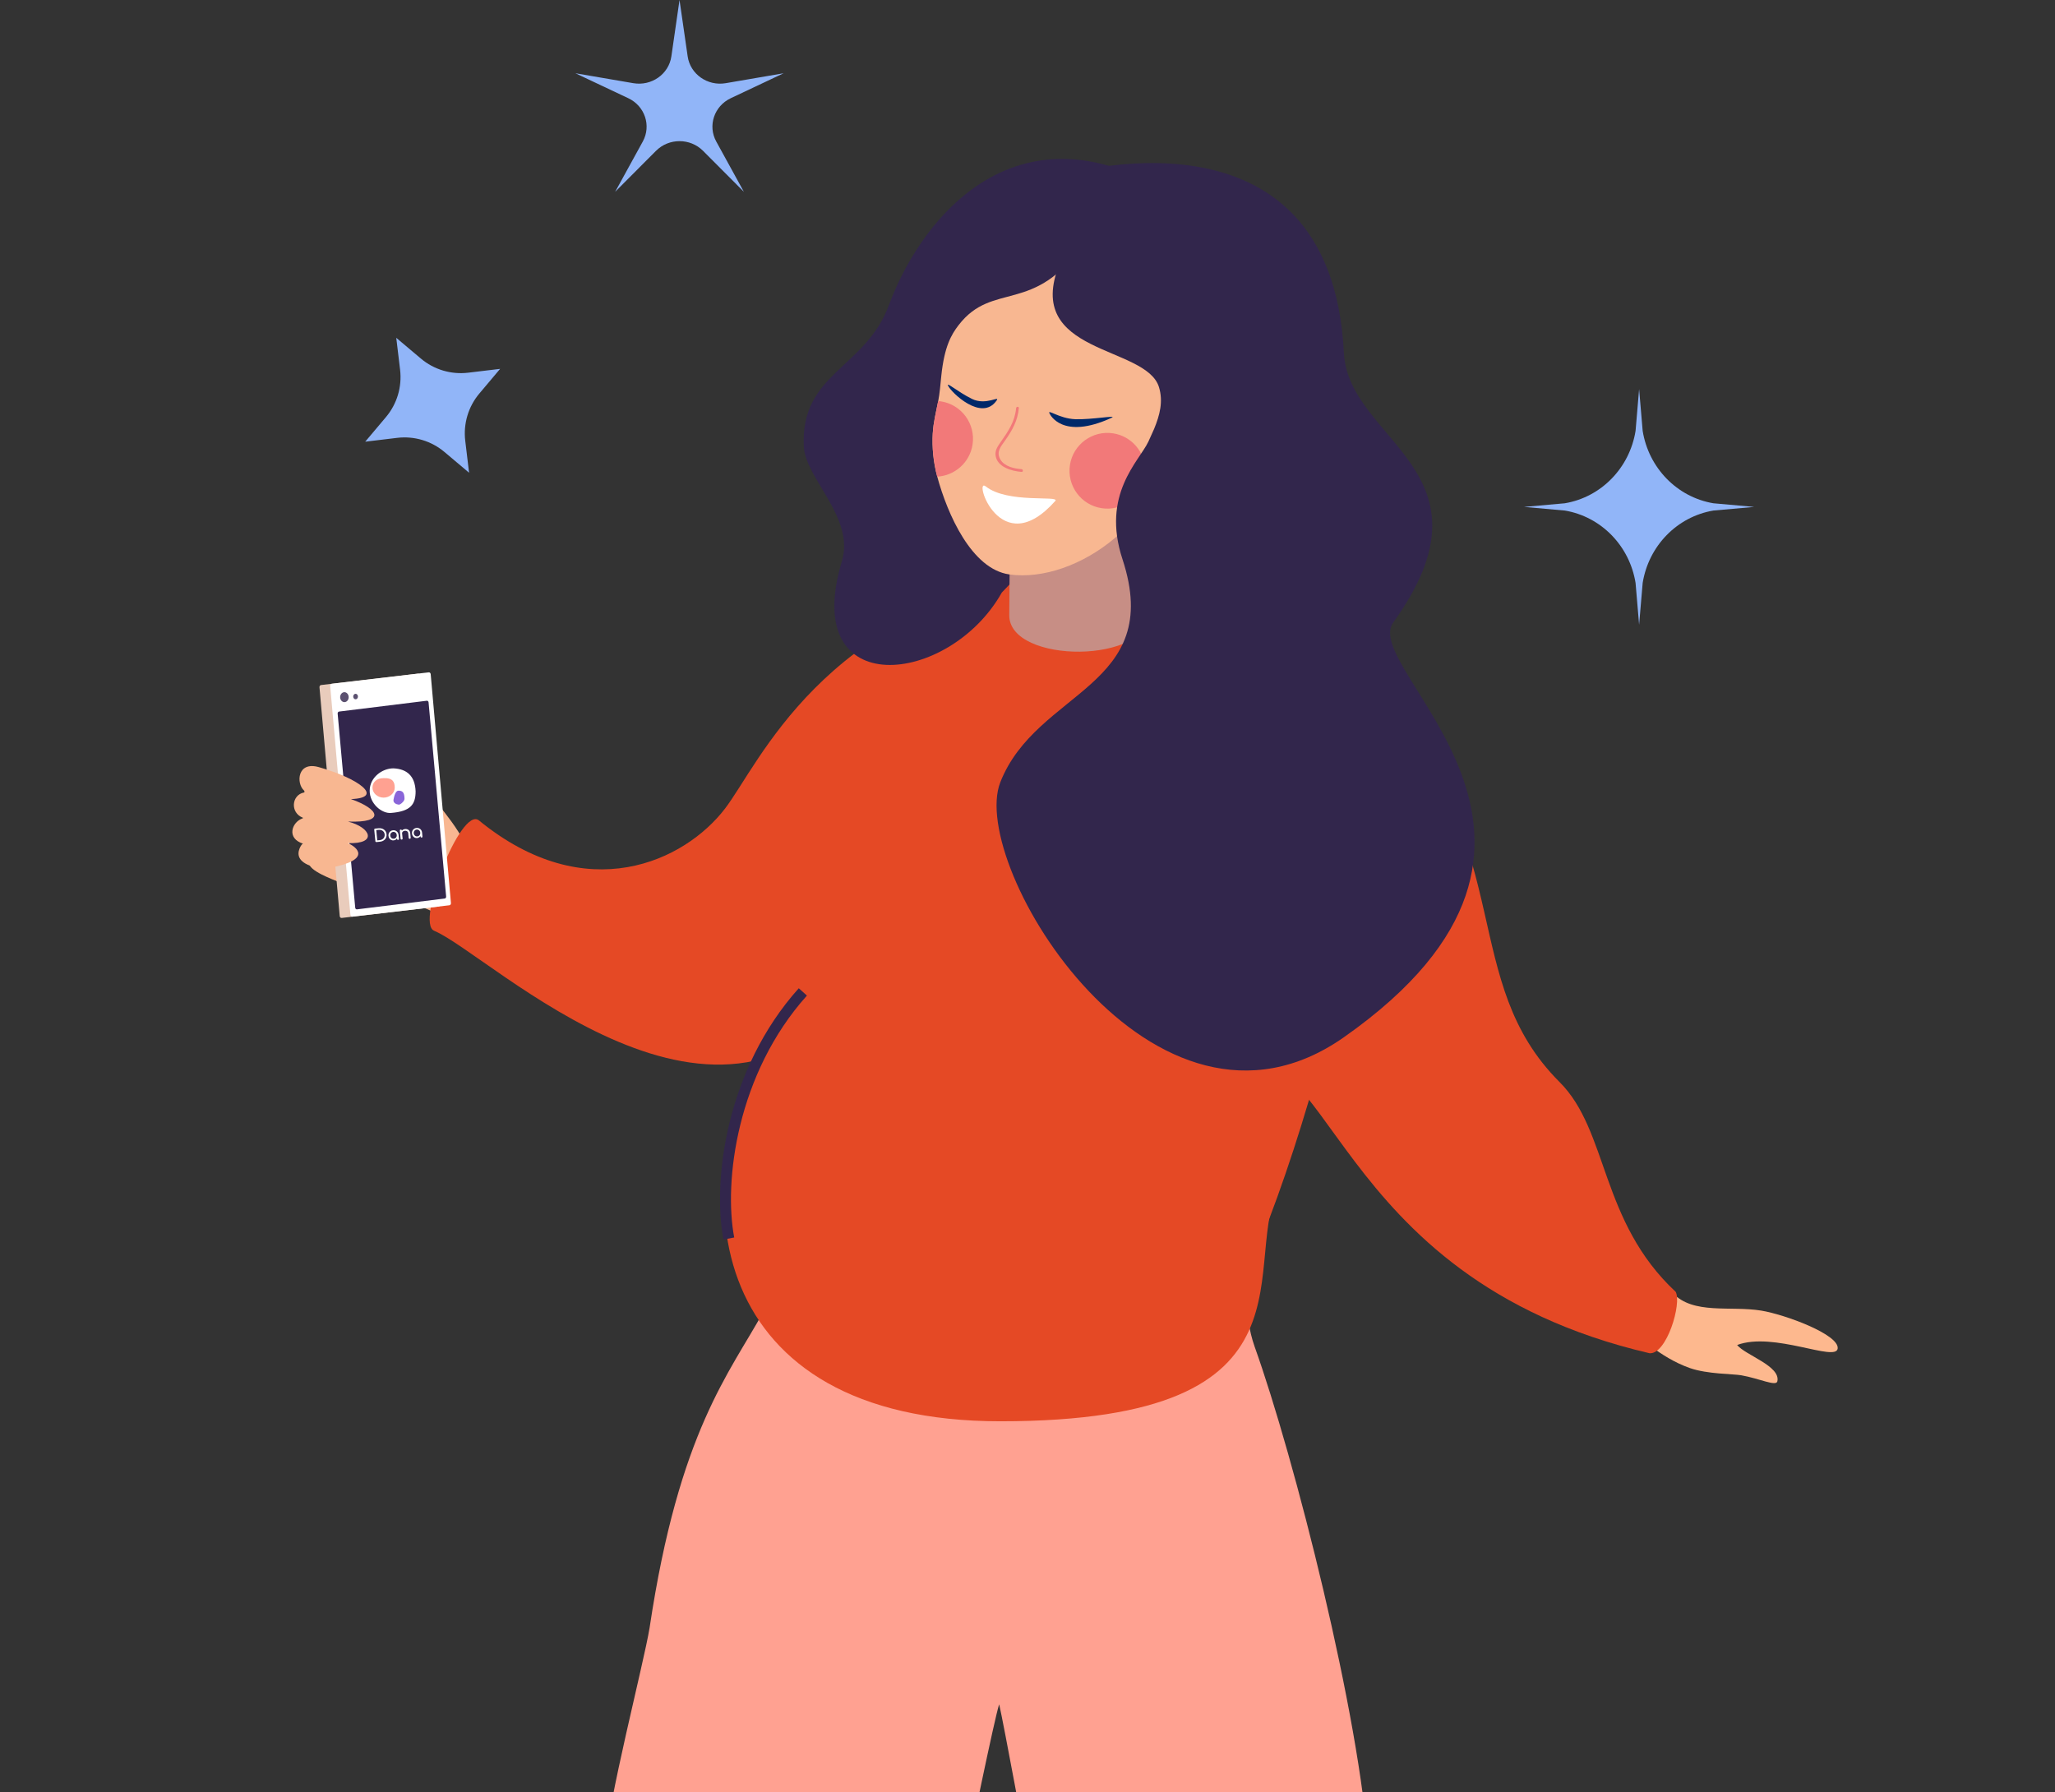 <svg width="375" height="327" viewBox="0 0 375 327" fill="none" xmlns="http://www.w3.org/2000/svg">
<rect x="0" y="0" width="375" height="327" fill="#333333" stroke="none"/>
<path d="M85.427 68.01L91.264 67.31L87.475 71.805C85.457 74.197 84.528 77.317 84.898 80.427L85.599 86.264L81.104 82.475C78.714 80.461 75.592 79.528 72.482 79.898L66.645 80.599L70.433 76.104C72.447 73.714 73.38 70.592 73.011 67.481L72.31 61.644L76.805 65.433C79.195 67.447 82.317 68.38 85.427 68.01Z" fill="#91B5F8"/>
<path d="M56.387 157.451C56.462 155.665 58.432 155.525 59.309 155.893C58.237 155.849 55.651 154.464 56.365 152.787C56.885 151.575 58.075 151.52 59.006 151.726C58.335 151.347 57.858 150.438 57.761 150.092C57.328 148.49 59.157 147.127 61.138 148.241C59.98 147.592 59.428 144.486 62.685 144.562C65.25 144.627 67.274 146.077 68.713 146.348C72.804 143.978 61.441 134.508 66.126 132.701C67.663 132.106 69.546 137.084 74.297 141.651C76.245 143.534 78.864 145.384 80.282 147.17C81.115 148.231 83.539 151.228 84.73 153.685C85.66 155.611 88.463 156.921 88.463 156.921L80.823 167.559C76.786 164.28 68.248 163.684 62.068 161.044C60.64 160.438 56.333 158.901 56.398 157.451H56.387Z" fill="#F8B791"/>
<path d="M220.754 103.591C214.856 102.292 207.67 102.725 198.937 105.506C196.697 105.03 196.772 101.74 174.685 103.234C153.322 104.684 151.785 138.405 155.616 167.549C156.893 177.299 146.883 203.467 146.883 233.747C146.883 252.166 175.269 248.656 198.937 249.5C216.323 279.123 239.5 206.5 247.067 167.549C243.755 122.713 267.224 109.034 220.765 103.591H220.754Z" fill="#E54925"/>
<path d="M79.218 169.842C89.488 174.116 132.233 216.656 158 178.498C188.54 133.294 191.237 104.715 191.237 104.715C150 111.5 138.544 139.432 132.278 147.581C124.974 157.104 107.063 165.773 87.389 149.702C84.12 147.04 75.809 168.424 79.207 169.831L79.218 169.842Z" fill="#E54925"/>
<path d="M182.795 108.156C173.239 125.135 145.849 128.209 153.63 102.409C156.032 94.433 146.974 87.367 146.682 81.469C146.032 68.049 157.937 67.302 162.222 55.647C168.694 38.083 189.396 13.355 222.89 42.325C235.942 53.623 182.795 108.145 182.795 108.145V108.156Z" fill="#32264C"/>
<path d="M210.588 78.289L210.069 111.491C209.939 121.339 184.172 121.177 184.172 112.292L184.313 94.609L210.588 78.289Z" fill="#C78E85"/>
<path d="M171.199 73.177C170.81 75.201 170.333 77.019 170.214 79.031C170.063 81.65 170.312 84.367 171.026 86.964C172.898 93.858 177.314 103.857 184.186 104.82C196.328 106.53 213.708 94.626 213.838 76.651C213.946 60.969 203.633 35.678 197.821 44.271C188.807 57.604 181.199 51.176 174.922 59.335C173.602 61.045 172.325 63.231 171.773 68.567C171.6 70.276 171.481 71.781 171.21 73.177H171.199Z" fill="#F8B791"/>
<path d="M195.246 84.843C194.662 88.609 197.249 92.148 201.015 92.732C204.781 93.316 208.319 90.73 208.904 86.964C209.488 83.198 206.902 79.659 203.136 79.075C199.37 78.49 195.831 81.077 195.246 84.843Z" fill="#F27979"/>
<path d="M170.211 79.041C170.059 81.66 170.352 84.366 171.023 86.974C174.215 86.801 176.964 84.42 177.473 81.13C178.057 77.353 175.471 73.825 171.704 73.241C171.531 73.219 171.369 73.197 171.207 73.176C170.817 75.2 170.341 77.018 170.222 79.031L170.211 79.041Z" fill="#F27979"/>
<path d="M191.566 75.522C191.566 75.522 193.785 80.414 202.865 76.226C204.001 75.706 199.142 76.605 196.209 76.496C193.19 76.377 190.939 74.451 191.566 75.522Z" fill="#002869"/>
<path d="M173.01 70.383C173.562 71.595 179.114 77.006 181.852 73.099C182.566 72.071 179.947 74.084 177.328 72.775C174.634 71.422 172.653 69.614 173.01 70.383V70.383Z" fill="#002869"/>
<path d="M186.429 86.109C184.611 85.979 181.894 85.222 181.667 83.036C181.57 82.073 182.143 81.337 182.663 80.579C184.005 78.664 185.206 76.9 185.422 74.475C185.455 74.162 185.953 74.14 185.92 74.465C185.715 76.781 184.708 78.545 183.388 80.417C182.619 81.51 181.743 82.462 182.555 83.858C183.301 85.114 185.044 85.514 186.407 85.611C186.721 85.633 186.743 86.131 186.418 86.109H186.429Z" fill="#F27979"/>
<path d="M192.599 91.381C193.26 90.375 183.888 91.922 179.884 88.762C177.503 86.879 182.492 102.798 192.599 91.381Z" fill="white"/>
<path d="M249.723 337.741H187.424C187.424 337.741 183.138 314.476 182.333 310.991C181.527 313.27 176.521 337.741 176.521 337.741H110.328C110.865 328.76 117.463 303.618 118.537 297.049C123.909 261.123 133.176 250.533 139.354 239.272C143.652 231.363 146.338 224.526 148.084 214.606C152.114 191.147 179.378 171.441 192.406 179.35C203.016 167.554 225.445 198.118 230.549 218.628C231.623 222.918 224.773 233.776 228.937 245.707C236.189 265.949 248.246 313.344 249.723 337.741Z" fill="#FFA191"/>
<path d="M218.194 175.567C227.335 187.381 233.622 201.844 233.88 215.439C225.498 230 243.396 259.354 182.537 259.354C128.907 259.354 124 217.5 140.505 189C157.68 159.344 148.114 182.223 157.504 169.5L218.199 175.562L218.194 175.567Z" fill="#E54925"/>
<path d="M305.219 235.917C308.968 239.963 315.777 238.227 321.411 239.16C325.754 239.879 335.627 243.518 335.342 246.069C335.06 248.599 323.673 242.933 316.994 245.433C318.533 247.315 324.961 249.266 324.336 252.059C324.116 253.047 321.048 251.537 317.751 250.959C316.198 250.687 311.574 250.765 308.359 249.637C302.759 247.67 298.462 243.251 298.462 243.251L305.219 235.919L305.219 235.917Z" fill="#FDB88E"/>
<path d="M223.41 194.839C243.08 185.021 241.465 233.054 301.028 246.939C304.163 247.141 306.923 237.818 305.782 235.729C291.948 222.835 293.545 206.378 284.597 197.452C266.239 179.14 276.756 155.601 253.032 128.826L223.41 194.839V194.839Z" fill="#E54925"/>
<path d="M193.138 32.123C193.138 32.123 242.865 16.734 245.235 64.394C246.036 80.584 274.162 85.919 254.239 113.591C247.951 122.325 296.641 153.171 245.235 189.275C210.594 213.604 176.564 157.972 182.538 142.745C189.15 125.896 212.509 125.409 204.836 102.055C200.93 90.183 207.856 84.199 209.565 80.573C209.901 79.827 210.236 79.058 210.594 78.29C211.665 75.704 212.282 73.236 211.492 70.639C209.133 62.934 186.634 64.806 193.343 48.151C199.674 32.416 193.148 32.112 193.148 32.112L193.138 32.123Z" fill="#32264C"/>
<path d="M146.505 181.002C133.499 195.499 131.004 215.5 132.998 226.001" stroke="#32264C" stroke-width="2"/>
<path d="M58.586 125.003L76.291 122.923C76.467 122.903 76.623 123.051 76.642 123.257L80.335 165.017C80.354 165.223 80.224 165.405 80.05 165.425L62.345 167.505C62.168 167.525 62.012 167.377 61.994 167.171L58.3 125.411C58.282 125.205 58.411 125.023 58.586 125.003Z" fill="#E9CCBC"/>
<path d="M60.539 124.768L78.244 122.688C78.42 122.669 78.576 122.816 78.595 123.022L82.288 164.782C82.307 164.988 82.177 165.171 82.003 165.191L64.298 167.271C64.121 167.29 63.965 167.143 63.947 166.937L60.254 125.177C60.235 124.971 60.364 124.788 60.539 124.768Z" fill="white"/>
<path d="M61.875 129.843L77.892 127.868C78.052 127.849 78.192 127.985 78.208 128.175L81.412 163.584C81.429 163.774 81.311 163.942 81.153 163.961L65.136 165.937C64.977 165.955 64.836 165.82 64.82 165.63L61.616 130.221C61.599 130.031 61.717 129.863 61.875 129.843Z" fill="#32264C"/>
<path d="M75.841 144.399C75.841 146.805 74.916 148.071 71.325 148.345C69.692 148.469 67.461 146.696 67.461 144.29C67.461 141.884 69.719 140.207 71.787 140.207C74.236 140.317 75.733 141.577 75.841 144.399Z" fill="white"/>
<path d="M72.701 144.281C72.197 144.281 71.914 145.282 71.811 145.92C71.791 146.039 71.787 146.164 71.835 146.275C72.04 146.757 72.719 146.848 72.875 146.822C73.035 146.796 73.617 146.4 73.784 145.931C73.811 145.853 73.817 145.77 73.815 145.688C73.789 144.497 73.373 144.281 72.701 144.281Z" fill="#8965D8"/>
<path d="M72.032 143.733C72.032 144.737 71.091 145.551 70 145.551C68.909 145.551 67.969 144.737 67.969 143.733C67.969 142.729 68.731 141.993 70 141.993C71.693 141.916 72.032 142.729 72.032 143.733Z" fill="#FFA191"/>
<path d="M68.695 153.657C68.644 153.662 68.6 153.65 68.562 153.622C68.525 153.594 68.504 153.557 68.499 153.511L68.29 151.382C68.285 151.334 68.298 151.294 68.33 151.261C68.362 151.226 68.403 151.206 68.454 151.201L69.081 151.139C69.28 151.12 69.463 151.132 69.631 151.177C69.8 151.22 69.951 151.291 70.082 151.39C70.213 151.487 70.318 151.607 70.397 151.75C70.477 151.892 70.525 152.053 70.543 152.234C70.561 152.414 70.545 152.583 70.495 152.74C70.445 152.895 70.365 153.034 70.256 153.157C70.147 153.278 70.013 153.377 69.855 153.454C69.699 153.529 69.521 153.576 69.323 153.595L68.695 153.657ZM68.847 153.35L69.294 153.306C69.488 153.287 69.655 153.23 69.795 153.136C69.938 153.039 70.044 152.917 70.116 152.768C70.188 152.617 70.214 152.45 70.197 152.268C70.178 152.083 70.12 151.925 70.02 151.793C69.921 151.661 69.792 151.563 69.634 151.498C69.478 151.433 69.304 151.409 69.109 151.429L68.662 151.473L68.847 153.35Z" fill="white"/>
<path d="M71.834 153.352C71.671 153.368 71.521 153.342 71.384 153.275C71.247 153.206 71.134 153.107 71.044 152.977C70.957 152.845 70.905 152.691 70.888 152.516C70.871 152.342 70.895 152.181 70.962 152.033C71.03 151.886 71.13 151.765 71.26 151.672C71.393 151.576 71.546 151.52 71.719 151.503C71.893 151.486 72.053 151.511 72.2 151.58C72.346 151.646 72.466 151.745 72.56 151.876C72.656 152.007 72.712 152.16 72.73 152.335L72.599 152.348C72.617 152.523 72.594 152.684 72.532 152.83C72.472 152.975 72.381 153.094 72.26 153.189C72.139 153.281 71.997 153.336 71.834 153.352ZM71.871 153.046C71.985 153.035 72.084 152.999 72.168 152.937C72.251 152.873 72.314 152.792 72.356 152.694C72.398 152.593 72.414 152.485 72.402 152.367C72.39 152.248 72.354 152.144 72.294 152.056C72.233 151.966 72.156 151.899 72.061 151.855C71.967 151.808 71.863 151.79 71.749 151.802C71.638 151.813 71.539 151.85 71.453 151.915C71.369 151.976 71.305 152.058 71.261 152.158C71.219 152.256 71.204 152.365 71.215 152.484C71.227 152.601 71.263 152.705 71.323 152.795C71.386 152.883 71.465 152.95 71.559 152.997C71.656 153.041 71.76 153.057 71.871 153.046ZM72.649 153.261C72.6 153.266 72.557 153.255 72.52 153.227C72.486 153.197 72.466 153.157 72.462 153.109L72.412 152.601L72.44 152.243L72.73 152.335L72.802 153.075C72.807 153.124 72.794 153.167 72.764 153.203C72.736 153.237 72.698 153.256 72.649 153.261Z" fill="white"/>
<path d="M74.778 153.058C74.725 153.063 74.679 153.052 74.64 153.024C74.603 152.994 74.583 152.955 74.578 152.906L74.497 152.086C74.485 151.96 74.449 151.859 74.391 151.784C74.333 151.709 74.259 151.657 74.169 151.628C74.082 151.596 73.983 151.585 73.873 151.596C73.772 151.606 73.683 151.634 73.605 151.68C73.528 151.726 73.468 151.783 73.426 151.852C73.385 151.919 73.368 151.994 73.376 152.076L73.15 152.098C73.136 151.958 73.159 151.83 73.221 151.714C73.284 151.596 73.376 151.498 73.496 151.421C73.617 151.345 73.756 151.298 73.914 151.283C74.079 151.267 74.23 151.285 74.366 151.339C74.504 151.391 74.616 151.476 74.703 151.595C74.792 151.714 74.845 151.866 74.863 152.05L74.944 152.87C74.949 152.919 74.935 152.961 74.902 152.998C74.872 153.033 74.83 153.052 74.778 153.058ZM73.302 153.203C73.249 153.208 73.203 153.197 73.164 153.169C73.128 153.139 73.107 153.1 73.102 153.051L72.956 151.565C72.951 151.514 72.964 151.472 72.994 151.437C73.027 151.403 73.07 151.383 73.122 151.378C73.177 151.372 73.223 151.383 73.26 151.411C73.296 151.439 73.317 151.478 73.322 151.529L73.468 153.015C73.473 153.064 73.46 153.107 73.43 153.143C73.4 153.178 73.357 153.197 73.302 153.203Z" fill="white"/>
<path d="M76.123 152.926C75.96 152.942 75.81 152.916 75.673 152.849C75.536 152.78 75.423 152.681 75.333 152.551C75.246 152.419 75.194 152.265 75.177 152.091C75.159 151.916 75.184 151.755 75.251 151.607C75.319 151.46 75.419 151.34 75.549 151.246C75.682 151.151 75.835 151.094 76.009 151.077C76.182 151.06 76.342 151.086 76.489 151.154C76.635 151.22 76.755 151.319 76.849 151.45C76.945 151.582 77.001 151.735 77.019 151.909L76.888 151.922C76.906 152.097 76.883 152.258 76.821 152.405C76.761 152.549 76.67 152.669 76.549 152.763C76.428 152.856 76.286 152.91 76.123 152.926ZM76.16 152.62C76.274 152.609 76.373 152.573 76.457 152.511C76.54 152.447 76.603 152.366 76.646 152.268C76.688 152.168 76.703 152.059 76.691 151.942C76.679 151.822 76.643 151.718 76.583 151.631C76.522 151.54 76.445 151.473 76.35 151.429C76.256 151.382 76.152 151.365 76.038 151.376C75.927 151.387 75.828 151.424 75.742 151.489C75.658 151.551 75.594 151.632 75.55 151.732C75.508 151.83 75.493 151.939 75.504 152.058C75.516 152.176 75.552 152.279 75.613 152.369C75.675 152.457 75.754 152.524 75.848 152.571C75.945 152.615 76.049 152.631 76.16 152.62ZM76.938 152.836C76.889 152.84 76.846 152.829 76.809 152.801C76.775 152.771 76.755 152.732 76.751 152.683L76.701 152.175L76.73 151.817L77.019 151.909L77.091 152.649C77.096 152.698 77.084 152.741 77.053 152.777C77.025 152.811 76.987 152.831 76.938 152.836Z" fill="white"/>
<path d="M62.295 126.58C62.596 126.223 63.089 126.219 63.395 126.571C63.701 126.923 63.706 127.497 63.404 127.855C63.102 128.211 62.61 128.216 62.303 127.863C61.997 127.511 61.992 126.937 62.295 126.58Z" fill="#32264C" fill-opacity="0.8"/>
<path d="M64.598 127.475C64.421 127.288 64.408 126.97 64.568 126.764C64.728 126.559 65.001 126.545 65.178 126.732C65.354 126.919 65.368 127.237 65.207 127.443C65.047 127.648 64.775 127.662 64.598 127.475Z" fill="#32264C" fill-opacity="0.8"/>
<path d="M55.317 153.955C52.232 152.981 53.255 150.097 55.09 149.381C55.246 149.33 55.399 149.267 55.245 149.209C52.909 148.29 53.205 145.06 55.467 144.615C55.626 144.585 55.579 144.34 55.459 144.231C54.047 142.959 54.21 138.862 58.182 139.985C65.439 142.032 70.265 145.592 64.038 145.816C69.149 147.591 70.506 150.185 63.502 149.918C67.655 150.952 68.989 154.057 63.472 153.847C65.069 154.532 68.024 156.842 60.301 158.344C58.452 158.698 57.529 158.313 56.63 157.99C53.928 156.998 54.361 155.405 54.8 154.539C54.93 154.294 55.186 153.903 55.327 153.953L55.317 153.955Z" fill="#F8B791"/>
<path d="M119.708 27.522L112.255 35L117.298 25.822C118.881 22.933 117.679 19.348 114.646 17.919L105 13.367L115.568 15.178C118.894 15.745 122.042 13.533 122.512 10.293L124 0L125.488 10.293C125.959 13.533 129.106 15.745 132.432 15.178L143 13.367L133.354 17.919C130.321 19.354 129.119 22.939 130.702 25.822L135.745 35L128.292 27.522C125.946 25.169 122.054 25.169 119.714 27.522H119.708Z" fill="#91B5F8"/>
<path d="M285.553 93.163L278.109 92.5L285.553 91.837C292.177 90.719 297.37 85.403 298.462 78.621L299.109 71L299.757 78.621C300.849 85.403 306.042 90.719 312.665 91.837L320.109 92.5L312.665 93.163C306.042 94.281 300.849 99.597 299.757 106.379L299.109 114L298.462 106.379C297.37 99.597 292.177 94.281 285.553 93.163Z" fill="#91B5F8"/>
</svg>
